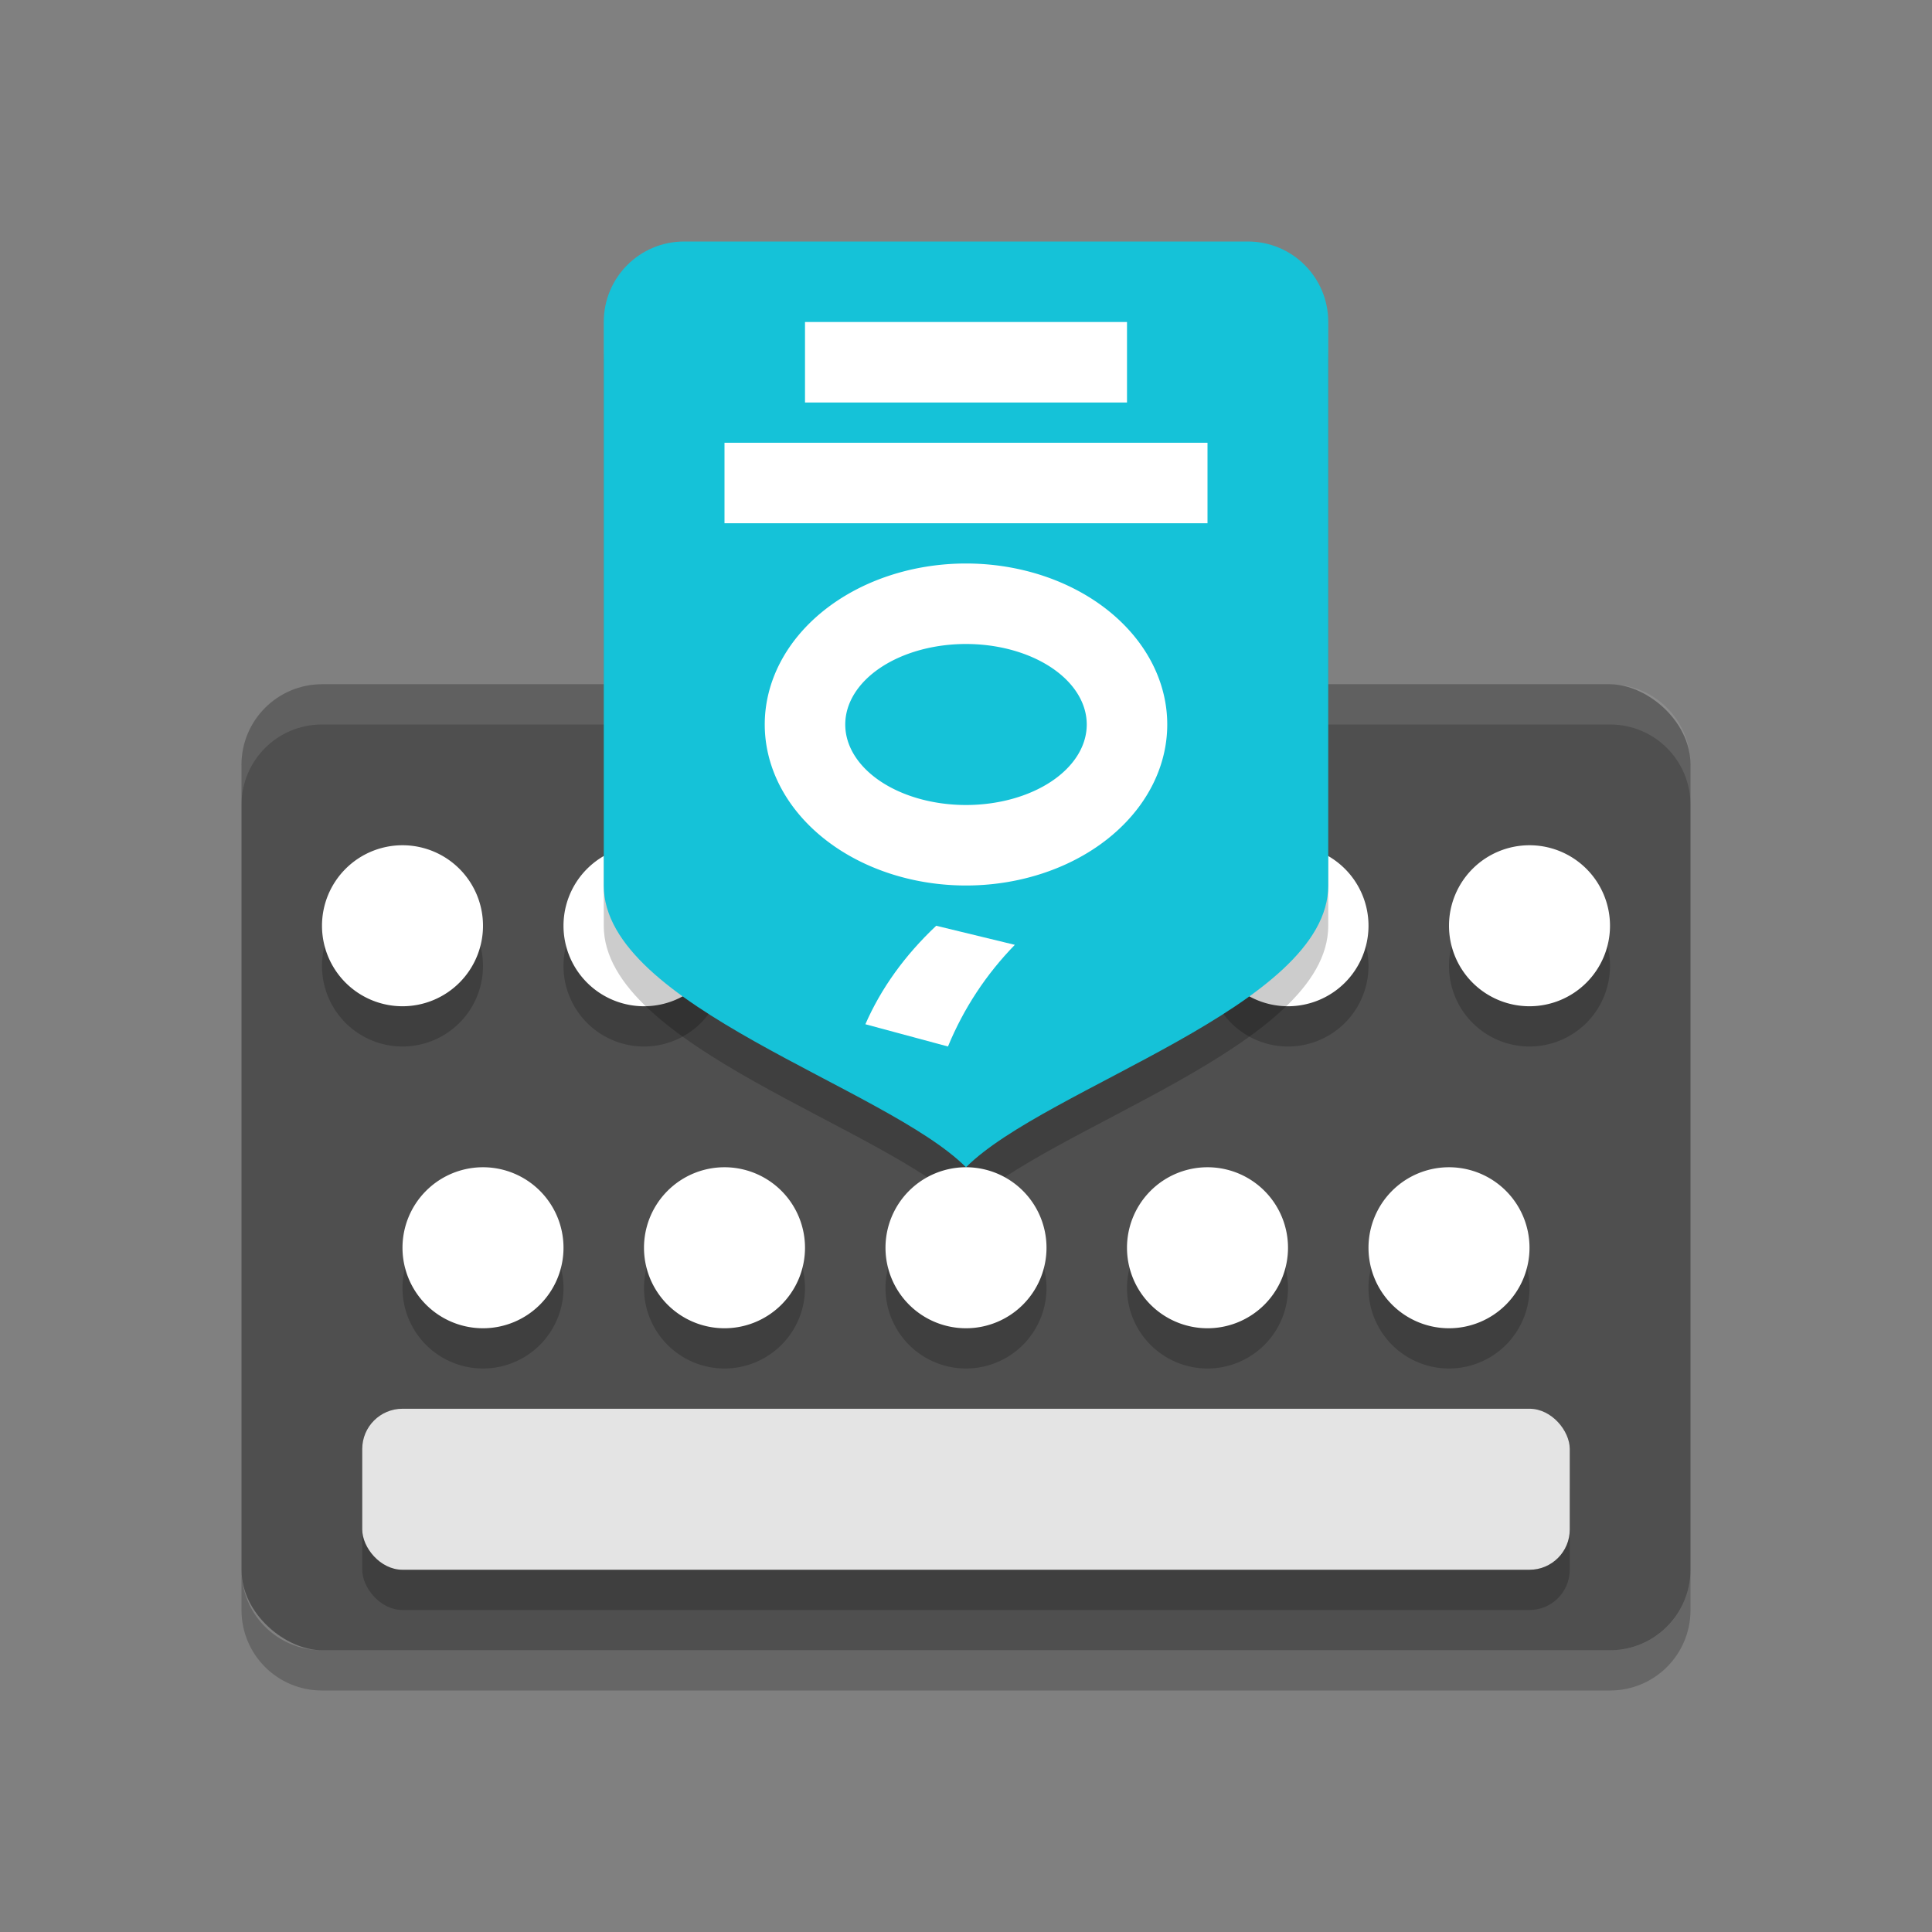 <svg width="48" height="48" version="1" xmlns="http://www.w3.org/2000/svg">
 <rect width="100%" height="100%" fill="#808080" stroke="none"/>
 <rect transform="matrix(0,-1,-1,0,0,0)" x="-41" y="-42" width="24" height="36" rx="2" ry="2" fill="#5f7c8a" style="fill:#4f4f4f"/>
 <path d="m8 17c-1.108 0-2 0.892-2 2v1c0-1.108 0.892-2 2-2h32c1.108 0 2 0.892 2 2v-1c0-1.108-0.892-2-2-2h-32z" fill="#fff" opacity=".2" style="opacity:.1"/>
 <path d="m6 39v1c0 1.108 0.892 2 2 2h32c1.108 0 2-0.892 2-2v-1c0 1.108-0.892 2-2 2h-32c-1.108 0-2-0.892-2-2z" opacity=".2"/>
 <path d="m34 24a2 2 0 0 1-2 2 2 2 0 0 1-2-2 2 2 0 0 1 2-2 2 2 0 0 1 2 2z" opacity=".2"/>
 <path d="m34 23a2 2 0 0 1-2 2 2 2 0 0 1-2-2 2 2 0 0 1 2-2 2 2 0 0 1 2 2z" fill="#fff"/>
 <path d="m18 24a2 2 0 0 1-2 2 2 2 0 0 1-2-2 2 2 0 0 1 2-2 2 2 0 0 1 2 2z" opacity=".2"/>
 <path d="m18 23a2 2 0 0 1-2 2 2 2 0 0 1-2-2 2 2 0 0 1 2-2 2 2 0 0 1 2 2z" fill="#fff"/>
 <path d="m17 7h14c1.108 0 2 0.892 2 2v14c0 3-7 5-9 7-2-2-9-4-9-7v-14c0-1.108 0.892-2 2-2z" opacity=".2"/>
 <path d="m17 6h14c1.108 0 2 0.892 2 2v14c0 3-7 5-9 7-2-2-9-4-9-7v-14c0-1.108 0.892-2 2-2z" fill="#10c36e" style="fill:#15c2d8"/>
 <path d="m12 24a2 2 0 0 1-2 2 2 2 0 0 1-2-2 2 2 0 0 1 2-2 2 2 0 0 1 2 2z" opacity=".2"/>
 <path d="m12 23a2 2 0 0 1-2 2 2 2 0 0 1-2-2 2 2 0 0 1 2-2 2 2 0 0 1 2 2z" fill="#fff"/>
 <path d="m40 24a2 2 0 0 1-2 2 2 2 0 0 1-2-2 2 2 0 0 1 2-2 2 2 0 0 1 2 2z" opacity=".2"/>
 <path d="m40 23a2 2 0 0 1-2 2 2 2 0 0 1-2-2 2 2 0 0 1 2-2 2 2 0 0 1 2 2z" fill="#fff"/>
 <path d="m14 32a2 2 0 0 1-2 2 2 2 0 0 1-2-2 2 2 0 0 1 2-2 2 2 0 0 1 2 2z" opacity=".2"/>
 <path d="m14 31a2 2 0 0 1-2 2 2 2 0 0 1-2-2 2 2 0 0 1 2-2 2 2 0 0 1 2 2z" fill="#fff"/>
 <path d="m20 32a2 2 0 0 1-2 2 2 2 0 0 1-2-2 2 2 0 0 1 2-2 2 2 0 0 1 2 2z" opacity=".2"/>
 <path d="m20 31a2 2 0 0 1-2 2 2 2 0 0 1-2-2 2 2 0 0 1 2-2 2 2 0 0 1 2 2z" fill="#fff"/>
 <path d="m26 32a2 2 0 0 1-2 2 2 2 0 0 1-2-2 2 2 0 0 1 2-2 2 2 0 0 1 2 2z" opacity=".2"/>
 <path d="m26 31a2 2 0 0 1-2 2 2 2 0 0 1-2-2 2 2 0 0 1 2-2 2 2 0 0 1 2 2z" fill="#fff"/>
 <path d="m32 32a2 2 0 0 1-2 2 2 2 0 0 1-2-2 2 2 0 0 1 2-2 2 2 0 0 1 2 2z" opacity=".2"/>
 <path d="m32 31a2 2 0 0 1-2 2 2 2 0 0 1-2-2 2 2 0 0 1 2-2 2 2 0 0 1 2 2z" fill="#fff"/>
 <path d="m38 32a2 2 0 0 1-2 2 2 2 0 0 1-2-2 2 2 0 0 1 2-2 2 2 0 0 1 2 2z" opacity=".2"/>
 <path d="m38 31a2 2 0 0 1-2 2 2 2 0 0 1-2-2 2 2 0 0 1 2-2 2 2 0 0 1 2 2z" fill="#fff"/>
 <rect x="9" y="36" width="30" height="4" rx="1" ry="1" style="fill:#000000;opacity:.2"/>
 <rect x="9" y="35" width="30" height="4" rx="1" ry="1" opacity=".2" style="fill:#e4e4e4;opacity:1"/>
 <path d="m23.26 23c-0.782 0.737-1.369 1.553-1.76 2.447l2.052 0.553c0.391-0.947 0.945-1.789 1.661-2.526l-1.954-0.474" style="fill:#ffffff"/>
 <rect x="20" y="8" width="8" height="2" style="fill-rule:evenodd;fill:#ffffff"/>
 <rect x="18" y="11" width="12" height="2" style="fill-rule:evenodd;fill:#ffffff"/>
 <path d="m24 14a5 4 0 0 0-5 4 5 4 0 0 0 5 4 5 4 0 0 0 5-4 5 4 0 0 0-5-4zm0 2a3 2 0 0 1 3 2 3 2 0 0 1-3 2 3 2 0 0 1-3-2 3 2 0 0 1 3-2z" style="fill-rule:evenodd;fill:#ffffff"/>
</svg>
